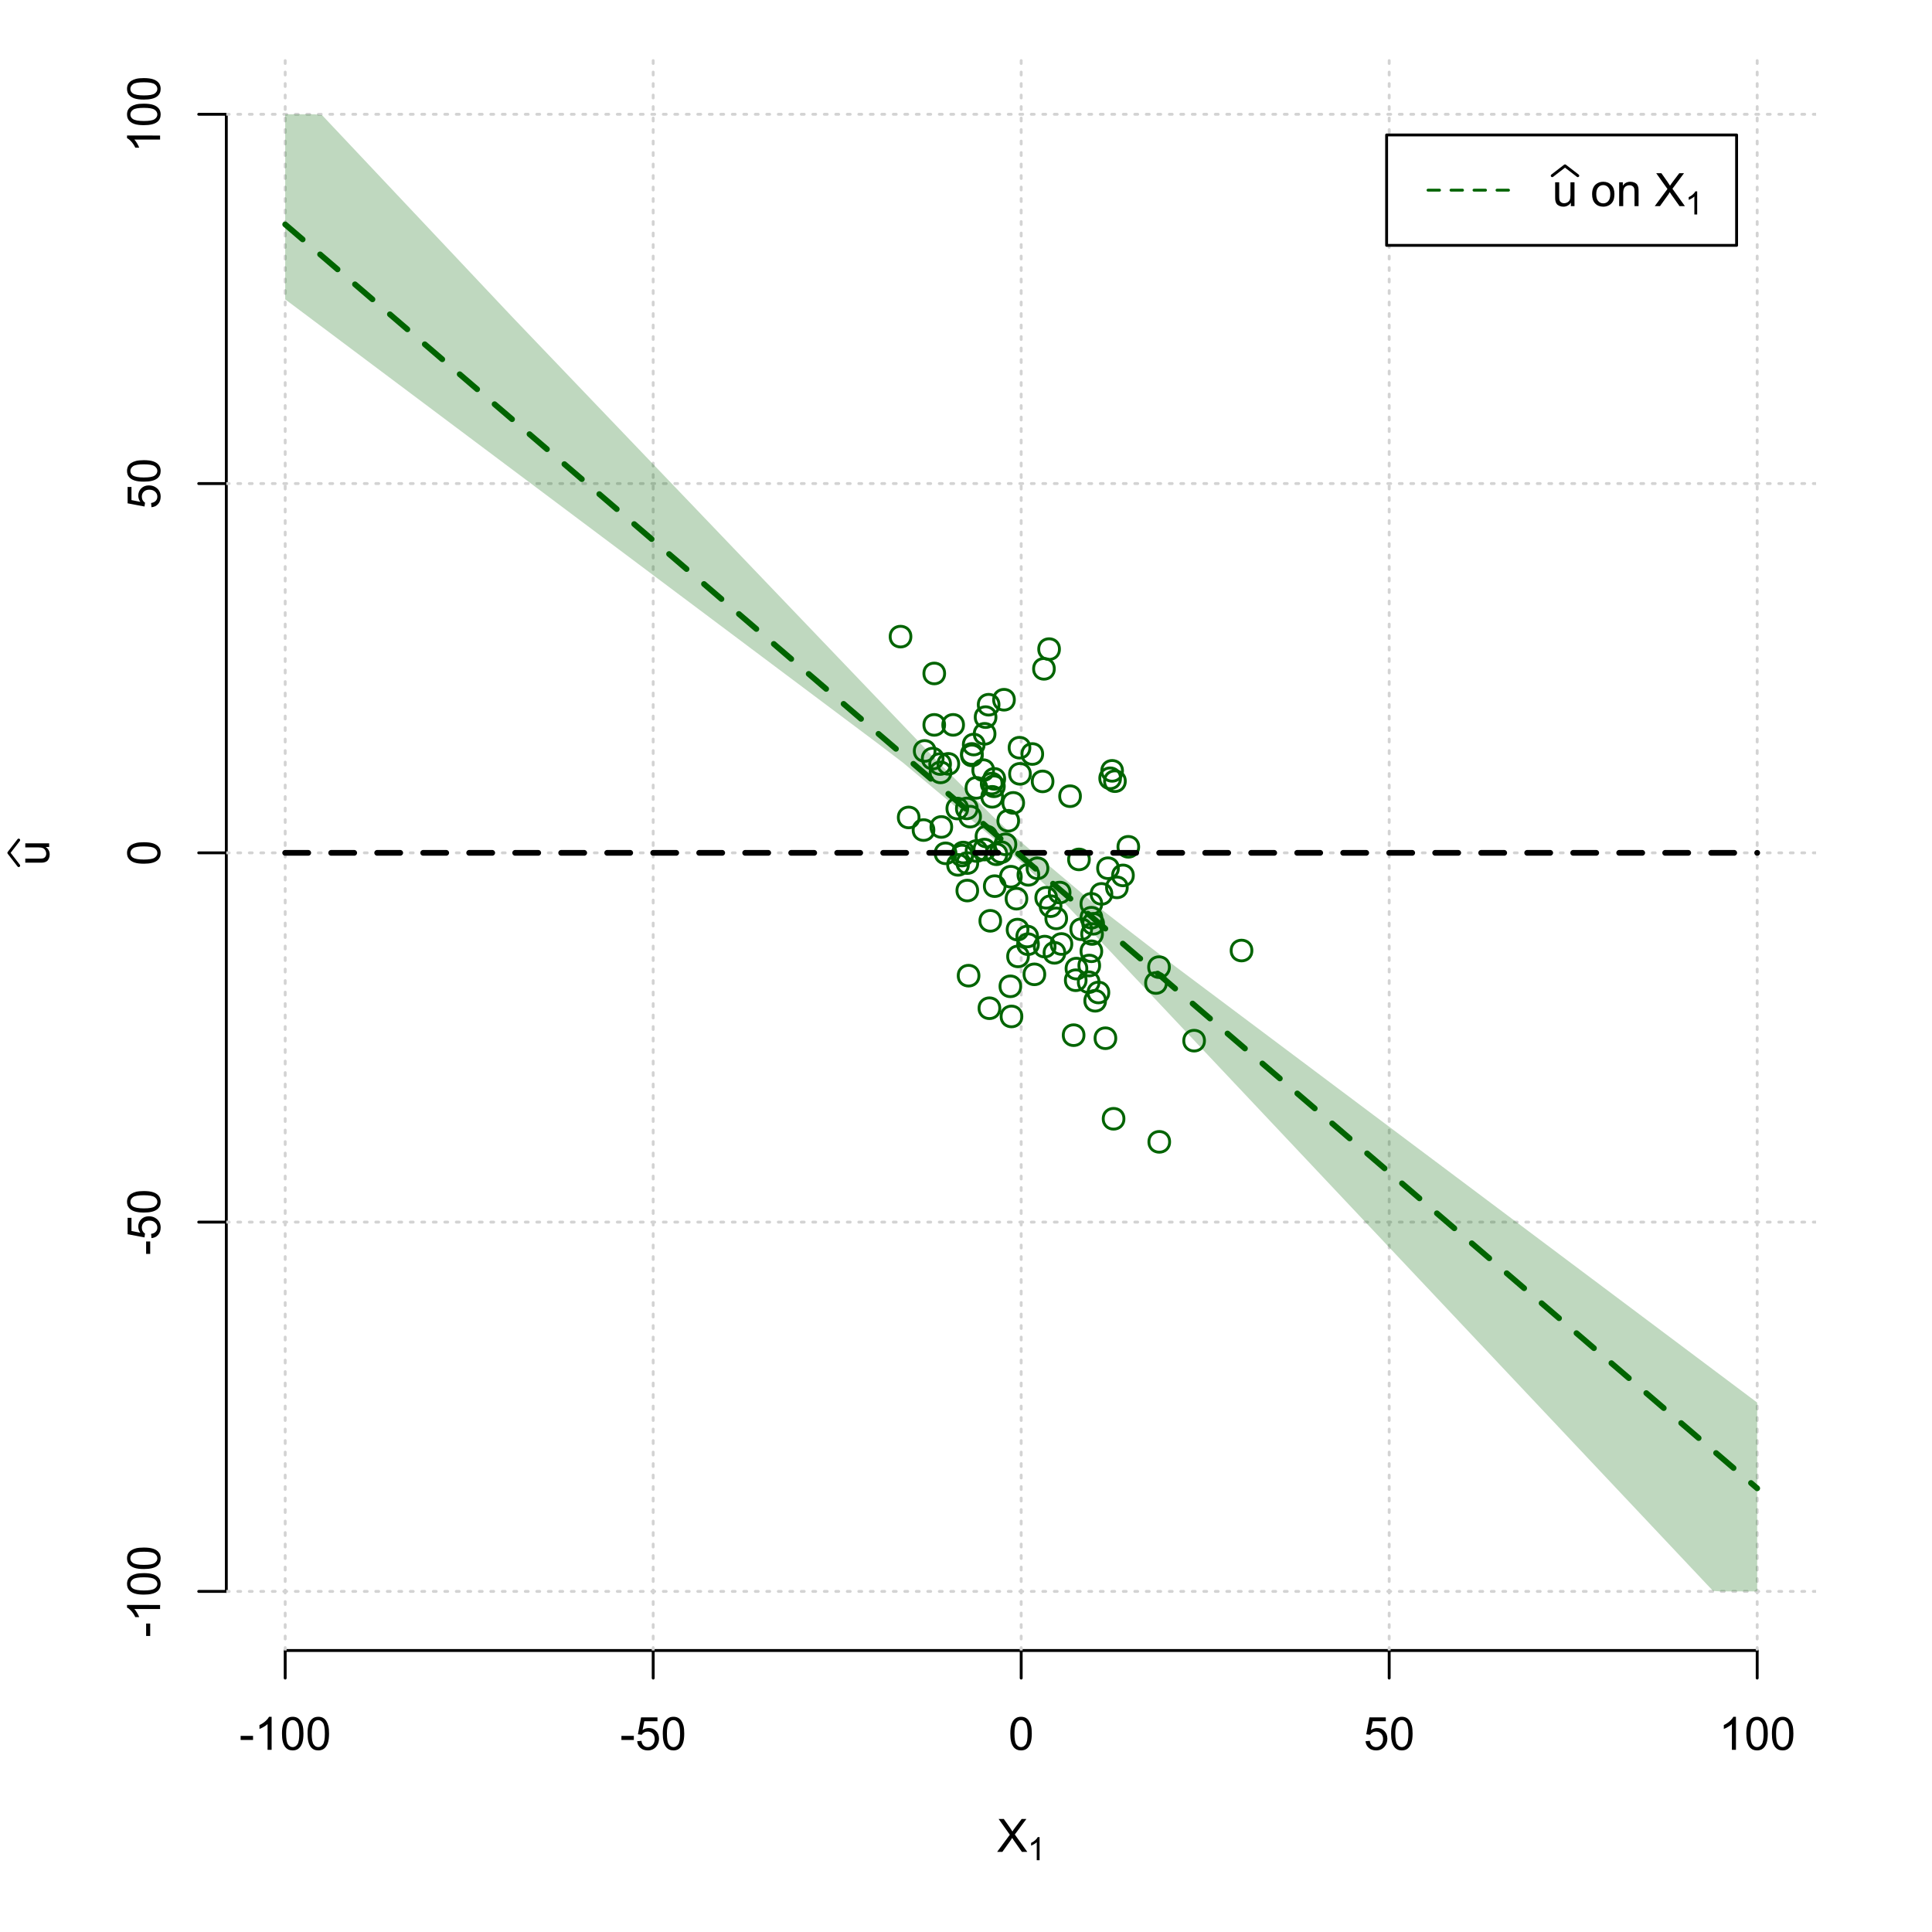 <?xml version="1.0" encoding="UTF-8"?>
<svg xmlns="http://www.w3.org/2000/svg" xmlns:xlink="http://www.w3.org/1999/xlink" width="504pt" height="504pt" viewBox="0 0 504 504" version="1.1">
<defs>
<g>
<symbol overflow="visible" id="glyph0-0">
<path style="stroke:none;" d="M 1.5 0 L 1.5 -7.5 L 7.5 -7.5 L 7.5 0 Z M 1.688 -0.188 L 7.312 -0.188 L 7.312 -7.312 L 1.688 -7.312 Z M 1.688 -0.188 "/>
</symbol>
<symbol overflow="visible" id="glyph0-1">
<path style="stroke:none;" d="M 0.055 0 L 3.375 -4.477 L 0.445 -8.59 L 1.797 -8.59 L 3.359 -6.387 C 3.68 -5.93 3.91 -5.578 4.047 -5.332 C 4.238 -5.645 4.465 -5.969 4.727 -6.312 L 6.457 -8.59 L 7.695 -8.59 L 4.676 -4.539 L 7.93 0 L 6.523 0 L 4.359 -3.062 C 4.238 -3.238 4.113 -3.43 3.984 -3.641 C 3.789 -3.324 3.652 -3.109 3.574 -2.992 L 1.418 0 Z M 0.055 0 "/>
</symbol>
<symbol overflow="visible" id="glyph0-2">
<path style="stroke:none;" d="M 0.383 -2.578 L 0.383 -3.641 L 3.621 -3.641 L 3.621 -2.578 Z M 0.383 -2.578 "/>
</symbol>
<symbol overflow="visible" id="glyph0-3">
<path style="stroke:none;" d="M 4.469 0 L 3.414 0 L 3.414 -6.719 C 3.16 -6.477 2.828 -6.234 2.414 -5.996 C 2 -5.75 1.629 -5.57 1.305 -5.449 L 1.305 -6.469 C 1.895 -6.742 2.41 -7.078 2.852 -7.477 C 3.293 -7.871 3.605 -8.254 3.789 -8.625 L 4.469 -8.625 Z M 4.469 0 "/>
</symbol>
<symbol overflow="visible" id="glyph0-4">
<path style="stroke:none;" d="M 0.5 -4.234 C 0.496 -5.246 0.602 -6.062 0.812 -6.688 C 1.02 -7.305 1.328 -7.785 1.742 -8.121 C 2.148 -8.457 2.668 -8.625 3.297 -8.625 C 3.758 -8.625 4.164 -8.531 4.512 -8.348 C 4.855 -8.16 5.141 -7.891 5.371 -7.543 C 5.594 -7.191 5.773 -6.766 5.906 -6.266 C 6.035 -5.762 6.098 -5.086 6.102 -4.234 C 6.098 -3.227 5.996 -2.414 5.789 -1.797 C 5.578 -1.176 5.266 -0.695 4.859 -0.359 C 4.445 -0.02 3.926 0.145 3.297 0.148 C 2.465 0.145 1.816 -0.148 1.348 -0.742 C 0.781 -1.457 0.496 -2.621 0.5 -4.234 Z M 1.582 -4.234 C 1.582 -2.824 1.746 -1.887 2.074 -1.418 C 2.402 -0.949 2.809 -0.715 3.297 -0.719 C 3.777 -0.715 4.184 -0.949 4.52 -1.422 C 4.848 -1.887 5.016 -2.824 5.016 -4.234 C 5.016 -5.648 4.848 -6.59 4.52 -7.055 C 4.184 -7.516 3.773 -7.746 3.289 -7.75 C 2.801 -7.746 2.414 -7.543 2.125 -7.137 C 1.762 -6.613 1.582 -5.645 1.582 -4.234 Z M 1.582 -4.234 "/>
</symbol>
<symbol overflow="visible" id="glyph0-5">
<path style="stroke:none;" d="M 0.5 -2.25 L 1.605 -2.344 C 1.684 -1.805 1.871 -1.398 2.176 -1.125 C 2.473 -0.852 2.836 -0.715 3.258 -0.719 C 3.766 -0.715 4.195 -0.906 4.547 -1.293 C 4.898 -1.672 5.074 -2.18 5.074 -2.82 C 5.074 -3.414 4.902 -3.891 4.566 -4.242 C 4.227 -4.59 3.785 -4.762 3.242 -4.766 C 2.898 -4.762 2.594 -4.684 2.32 -4.531 C 2.047 -4.375 1.832 -4.176 1.676 -3.93 L 0.688 -4.062 L 1.516 -8.473 L 5.789 -8.473 L 5.789 -7.465 L 2.359 -7.465 L 1.898 -5.156 C 2.414 -5.516 2.953 -5.695 3.523 -5.695 C 4.27 -5.695 4.902 -5.434 5.422 -4.914 C 5.934 -4.395 6.191 -3.727 6.195 -2.914 C 6.191 -2.133 5.965 -1.461 5.516 -0.898 C 4.961 -0.199 4.211 0.145 3.258 0.148 C 2.477 0.145 1.836 -0.07 1.344 -0.508 C 0.844 -0.941 0.562 -1.523 0.5 -2.25 Z M 0.5 -2.25 "/>
</symbol>
<symbol overflow="visible" id="glyph0-6">
<path style="stroke:none;" d="M 4.867 0 L 4.867 -0.914 C 4.379 -0.211 3.723 0.141 2.895 0.141 C 2.527 0.141 2.184 0.07 1.867 -0.07 C 1.547 -0.211 1.309 -0.387 1.156 -0.602 C 1 -0.812 0.895 -1.074 0.832 -1.383 C 0.785 -1.59 0.762 -1.918 0.766 -2.367 L 0.766 -6.223 L 1.82 -6.223 L 1.82 -2.773 C 1.816 -2.219 1.84 -1.848 1.887 -1.656 C 1.949 -1.379 2.09 -1.16 2.309 -1.004 C 2.523 -0.84 2.789 -0.762 3.105 -0.766 C 3.418 -0.762 3.715 -0.844 3.996 -1.008 C 4.273 -1.172 4.469 -1.391 4.586 -1.672 C 4.699 -1.949 4.758 -2.355 4.758 -2.891 L 4.758 -6.223 L 5.812 -6.223 L 5.812 0 Z M 4.867 0 "/>
</symbol>
<symbol overflow="visible" id="glyph0-7">
<path style="stroke:none;" d=""/>
</symbol>
<symbol overflow="visible" id="glyph0-8">
<path style="stroke:none;" d="M 0.398 -3.109 C 0.398 -4.262 0.719 -5.117 1.359 -5.672 C 1.895 -6.133 2.547 -6.363 3.316 -6.363 C 4.172 -6.363 4.871 -6.082 5.414 -5.52 C 5.953 -4.957 6.223 -4.184 6.227 -3.199 C 6.223 -2.398 6.102 -1.766 5.867 -1.309 C 5.625 -0.848 5.277 -0.492 4.82 -0.238 C 4.359 0.016 3.859 0.141 3.316 0.141 C 2.441 0.141 1.734 -0.137 1.203 -0.695 C 0.664 -1.254 0.398 -2.059 0.398 -3.109 Z M 1.484 -3.109 C 1.48 -2.309 1.656 -1.711 2.004 -1.32 C 2.348 -0.922 2.785 -0.727 3.316 -0.727 C 3.84 -0.727 4.273 -0.926 4.621 -1.324 C 4.969 -1.723 5.145 -2.328 5.145 -3.148 C 5.145 -3.914 4.969 -4.496 4.617 -4.895 C 4.266 -5.289 3.832 -5.488 3.316 -5.492 C 2.785 -5.488 2.348 -5.293 2.004 -4.898 C 1.656 -4.5 1.48 -3.902 1.484 -3.109 Z M 1.484 -3.109 "/>
</symbol>
<symbol overflow="visible" id="glyph0-9">
<path style="stroke:none;" d="M 0.789 0 L 0.789 -6.223 L 1.742 -6.223 L 1.742 -5.336 C 2.195 -6.02 2.855 -6.363 3.719 -6.363 C 4.09 -6.363 4.434 -6.293 4.754 -6.16 C 5.066 -6.023 5.305 -5.848 5.461 -5.633 C 5.617 -5.41 5.727 -5.152 5.789 -4.852 C 5.828 -4.656 5.848 -4.312 5.848 -3.828 L 5.848 0 L 4.793 0 L 4.793 -3.785 C 4.793 -4.215 4.75 -4.535 4.668 -4.75 C 4.586 -4.961 4.441 -5.129 4.234 -5.258 C 4.023 -5.383 3.777 -5.449 3.5 -5.449 C 3.047 -5.449 2.66 -5.305 2.332 -5.02 C 2.004 -4.734 1.84 -4.195 1.844 -3.398 L 1.844 0 Z M 0.789 0 "/>
</symbol>
<symbol overflow="visible" id="glyph1-0">
<path style="stroke:none;" d="M 1.051 0 L 1.051 -5.25 L 5.25 -5.25 L 5.25 0 Z M 1.18 -0.133 L 5.117 -0.133 L 5.117 -5.117 L 1.18 -5.117 Z M 1.18 -0.133 "/>
</symbol>
<symbol overflow="visible" id="glyph1-1">
<path style="stroke:none;" d="M 3.129 0 L 2.391 0 L 2.391 -4.703 C 2.211 -4.531 1.977 -4.363 1.691 -4.195 C 1.398 -4.023 1.141 -3.895 0.914 -3.812 L 0.914 -4.527 C 1.328 -4.719 1.688 -4.953 1.996 -5.234 C 2.305 -5.508 2.523 -5.777 2.652 -6.039 L 3.129 -6.039 Z M 3.129 0 "/>
</symbol>
<symbol overflow="visible" id="glyph2-0">
<path style="stroke:none;" d="M 0 -1.5 L -7.5 -1.5 L -7.5 -7.5 L 0 -7.5 Z M -0.188 -1.688 L -0.188 -7.312 L -7.312 -7.312 L -7.312 -1.688 Z M -0.188 -1.688 "/>
</symbol>
<symbol overflow="visible" id="glyph2-1">
<path style="stroke:none;" d="M 0 -4.867 L -0.914 -4.867 C -0.211 -4.379 0.141 -3.723 0.141 -2.895 C 0.141 -2.527 0.07 -2.184 -0.07 -1.867 C -0.211 -1.547 -0.387 -1.309 -0.598 -1.156 C -0.809 -1 -1.07 -0.895 -1.383 -0.832 C -1.59 -0.789 -1.918 -0.766 -2.367 -0.77 L -6.223 -0.77 L -6.223 -1.824 L -2.773 -1.824 C -2.219 -1.82 -1.848 -1.844 -1.656 -1.887 C -1.379 -1.949 -1.16 -2.09 -1.004 -2.309 C -0.84 -2.523 -0.762 -2.789 -0.766 -3.105 C -0.762 -3.418 -0.844 -3.715 -1.008 -3.996 C -1.172 -4.273 -1.391 -4.469 -1.672 -4.586 C -1.945 -4.699 -2.352 -4.758 -2.887 -4.758 L -6.223 -4.758 L -6.223 -5.812 L 0 -5.812 Z M 0 -4.867 "/>
</symbol>
<symbol overflow="visible" id="glyph2-2">
<path style="stroke:none;" d="M -2.578 -0.383 L -3.641 -0.383 L -3.641 -3.621 L -2.578 -3.621 Z M -2.578 -0.383 "/>
</symbol>
<symbol overflow="visible" id="glyph2-3">
<path style="stroke:none;" d="M 0 -4.469 L 0 -3.414 L -6.719 -3.418 C -6.477 -3.16 -6.234 -2.828 -5.996 -2.418 C -5.75 -2.004 -5.57 -1.633 -5.449 -1.309 L -6.469 -1.309 C -6.742 -1.895 -7.078 -2.41 -7.477 -2.852 C -7.871 -3.293 -8.254 -3.605 -8.625 -3.793 L -8.625 -4.473 Z M 0 -4.469 "/>
</symbol>
<symbol overflow="visible" id="glyph2-4">
<path style="stroke:none;" d="M -4.234 -0.5 C -5.246 -0.496 -6.062 -0.602 -6.688 -0.812 C -7.305 -1.02 -7.785 -1.328 -8.121 -1.742 C -8.457 -2.152 -8.625 -2.672 -8.625 -3.301 C -8.625 -3.758 -8.531 -4.164 -8.348 -4.512 C -8.16 -4.859 -7.891 -5.145 -7.543 -5.371 C -7.191 -5.594 -6.766 -5.773 -6.266 -5.906 C -5.762 -6.035 -5.086 -6.098 -4.234 -6.102 C -3.223 -6.098 -2.41 -5.996 -1.793 -5.789 C -1.176 -5.578 -0.695 -5.266 -0.359 -4.859 C -0.02 -4.445 0.145 -3.926 0.148 -3.297 C 0.145 -2.465 -0.148 -1.816 -0.742 -1.348 C -1.457 -0.781 -2.621 -0.496 -4.234 -0.5 Z M -4.234 -1.582 C -2.824 -1.582 -1.887 -1.746 -1.418 -2.074 C -0.949 -2.402 -0.715 -2.809 -0.719 -3.297 C -0.715 -3.777 -0.949 -4.184 -1.422 -4.52 C -1.887 -4.848 -2.824 -5.016 -4.234 -5.016 C -5.648 -5.016 -6.59 -4.848 -7.055 -4.52 C -7.516 -4.188 -7.746 -3.777 -7.75 -3.289 C -7.746 -2.801 -7.543 -2.414 -7.137 -2.129 C -6.613 -1.762 -5.645 -1.582 -4.234 -1.582 Z M -4.234 -1.582 "/>
</symbol>
<symbol overflow="visible" id="glyph2-5">
<path style="stroke:none;" d="M -2.25 -0.5 L -2.344 -1.605 C -1.805 -1.684 -1.398 -1.871 -1.125 -2.176 C -0.852 -2.473 -0.715 -2.836 -0.719 -3.258 C -0.715 -3.766 -0.906 -4.195 -1.293 -4.547 C -1.672 -4.898 -2.18 -5.074 -2.816 -5.074 C -3.414 -5.074 -3.891 -4.902 -4.242 -4.566 C -4.59 -4.227 -4.762 -3.785 -4.766 -3.242 C -4.762 -2.898 -4.684 -2.594 -4.531 -2.32 C -4.375 -2.047 -4.176 -1.832 -3.93 -1.676 L -4.062 -0.688 L -8.473 -1.52 L -8.473 -5.789 L -7.465 -5.789 L -7.465 -2.363 L -5.156 -1.898 C -5.516 -2.414 -5.695 -2.953 -5.695 -3.523 C -5.695 -4.27 -5.434 -4.902 -4.914 -5.422 C -4.395 -5.934 -3.727 -6.191 -2.91 -6.195 C -2.133 -6.191 -1.461 -5.965 -0.895 -5.516 C -0.199 -4.961 0.145 -4.211 0.148 -3.258 C 0.145 -2.477 -0.07 -1.836 -0.508 -1.344 C -0.941 -0.848 -1.523 -0.566 -2.25 -0.5 Z M -2.25 -0.5 "/>
</symbol>
</g>
<clipPath id="clip1">
  <path d="M 74 14.398 L 75 14.398 L 75 430.559 L 74 430.559 Z M 74 14.398 "/>
</clipPath>
<clipPath id="clip2">
  <path d="M 170 14.398 L 171 14.398 L 171 430.559 L 170 430.559 Z M 170 14.398 "/>
</clipPath>
<clipPath id="clip3">
  <path d="M 266 14.398 L 267 14.398 L 267 430.559 L 266 430.559 Z M 266 14.398 "/>
</clipPath>
<clipPath id="clip4">
  <path d="M 362 14.398 L 363 14.398 L 363 430.559 L 362 430.559 Z M 362 14.398 "/>
</clipPath>
<clipPath id="clip5">
  <path d="M 458 14.398 L 459 14.398 L 459 430.559 L 458 430.559 Z M 458 14.398 "/>
</clipPath>
<clipPath id="clip6">
  <path d="M 59.039 414 L 473.758 414 L 473.758 416 L 59.039 416 Z M 59.039 414 "/>
</clipPath>
<clipPath id="clip7">
  <path d="M 59.039 318 L 473.758 318 L 473.758 320 L 59.039 320 Z M 59.039 318 "/>
</clipPath>
<clipPath id="clip8">
  <path d="M 59.039 222 L 473.758 222 L 473.758 223 L 59.039 223 Z M 59.039 222 "/>
</clipPath>
<clipPath id="clip9">
  <path d="M 59.039 125 L 473.758 125 L 473.758 127 L 59.039 127 Z M 59.039 125 "/>
</clipPath>
<clipPath id="clip10">
  <path d="M 59.039 29 L 473.758 29 L 473.758 31 L 59.039 31 Z M 59.039 29 "/>
</clipPath>
</defs>
<g id="surface936">
<rect x="0" y="0" width="504" height="504" style="fill:rgb(100%,100%,100%);fill-opacity:1;stroke:none;"/>
<g style="fill:rgb(0%,0%,0%);fill-opacity:1;">
  <use xlink:href="#glyph0-1" x="260.062" y="483.102"/>
</g>
<g style="fill:rgb(0%,0%,0%);fill-opacity:1;">
  <use xlink:href="#glyph1-1" x="268.066" y="485.281"/>
</g>
<g style="fill:rgb(0%,0%,0%);fill-opacity:1;">
  <use xlink:href="#glyph2-1" x="12.82" y="225.816"/>
</g>
<path style="fill:none;stroke-width:0.75;stroke-linecap:round;stroke-linejoin:round;stroke:rgb(0%,0%,0%);stroke-opacity:1;stroke-miterlimit:10;" d="M 4.879 225.816 L 2.301 222.48 L 4.879 219.145 "/>
<path style="fill:none;stroke-width:0.75;stroke-linecap:round;stroke-linejoin:round;stroke:rgb(0%,0%,0%);stroke-opacity:1;stroke-miterlimit:10;" d="M 74.398 430.559 L 458.398 430.559 "/>
<path style="fill:none;stroke-width:0.75;stroke-linecap:round;stroke-linejoin:round;stroke:rgb(0%,0%,0%);stroke-opacity:1;stroke-miterlimit:10;" d="M 74.398 430.559 L 74.398 437.762 "/>
<path style="fill:none;stroke-width:0.75;stroke-linecap:round;stroke-linejoin:round;stroke:rgb(0%,0%,0%);stroke-opacity:1;stroke-miterlimit:10;" d="M 170.398 430.559 L 170.398 437.762 "/>
<path style="fill:none;stroke-width:0.75;stroke-linecap:round;stroke-linejoin:round;stroke:rgb(0%,0%,0%);stroke-opacity:1;stroke-miterlimit:10;" d="M 266.398 430.559 L 266.398 437.762 "/>
<path style="fill:none;stroke-width:0.75;stroke-linecap:round;stroke-linejoin:round;stroke:rgb(0%,0%,0%);stroke-opacity:1;stroke-miterlimit:10;" d="M 362.398 430.559 L 362.398 437.762 "/>
<path style="fill:none;stroke-width:0.75;stroke-linecap:round;stroke-linejoin:round;stroke:rgb(0%,0%,0%);stroke-opacity:1;stroke-miterlimit:10;" d="M 458.398 430.559 L 458.398 437.762 "/>
<g style="fill:rgb(0%,0%,0%);fill-opacity:1;">
  <use xlink:href="#glyph0-2" x="62.391" y="456.48"/>
  <use xlink:href="#glyph0-3" x="66.387" y="456.48"/>
  <use xlink:href="#glyph0-4" x="73.061" y="456.48"/>
  <use xlink:href="#glyph0-4" x="79.734" y="456.48"/>
</g>
<g style="fill:rgb(0%,0%,0%);fill-opacity:1;">
  <use xlink:href="#glyph0-2" x="161.727" y="456.48"/>
  <use xlink:href="#glyph0-5" x="165.723" y="456.48"/>
  <use xlink:href="#glyph0-4" x="172.396" y="456.48"/>
</g>
<g style="fill:rgb(0%,0%,0%);fill-opacity:1;">
  <use xlink:href="#glyph0-4" x="263.062" y="456.48"/>
</g>
<g style="fill:rgb(0%,0%,0%);fill-opacity:1;">
  <use xlink:href="#glyph0-5" x="355.727" y="456.48"/>
  <use xlink:href="#glyph0-4" x="362.4" y="456.48"/>
</g>
<g style="fill:rgb(0%,0%,0%);fill-opacity:1;">
  <use xlink:href="#glyph0-3" x="448.387" y="456.48"/>
  <use xlink:href="#glyph0-4" x="455.061" y="456.48"/>
  <use xlink:href="#glyph0-4" x="461.734" y="456.48"/>
</g>
<path style="fill:none;stroke-width:0.75;stroke-linecap:round;stroke-linejoin:round;stroke:rgb(0%,0%,0%);stroke-opacity:1;stroke-miterlimit:10;" d="M 59.039 415.148 L 59.039 29.812 "/>
<path style="fill:none;stroke-width:0.75;stroke-linecap:round;stroke-linejoin:round;stroke:rgb(0%,0%,0%);stroke-opacity:1;stroke-miterlimit:10;" d="M 59.039 415.148 L 51.84 415.148 "/>
<path style="fill:none;stroke-width:0.75;stroke-linecap:round;stroke-linejoin:round;stroke:rgb(0%,0%,0%);stroke-opacity:1;stroke-miterlimit:10;" d="M 59.039 318.812 L 51.84 318.812 "/>
<path style="fill:none;stroke-width:0.75;stroke-linecap:round;stroke-linejoin:round;stroke:rgb(0%,0%,0%);stroke-opacity:1;stroke-miterlimit:10;" d="M 59.039 222.48 L 51.84 222.48 "/>
<path style="fill:none;stroke-width:0.75;stroke-linecap:round;stroke-linejoin:round;stroke:rgb(0%,0%,0%);stroke-opacity:1;stroke-miterlimit:10;" d="M 59.039 126.148 L 51.84 126.148 "/>
<path style="fill:none;stroke-width:0.75;stroke-linecap:round;stroke-linejoin:round;stroke:rgb(0%,0%,0%);stroke-opacity:1;stroke-miterlimit:10;" d="M 59.039 29.812 L 51.84 29.812 "/>
<g style="fill:rgb(0%,0%,0%);fill-opacity:1;">
  <use xlink:href="#glyph2-2" x="41.762" y="427.156"/>
  <use xlink:href="#glyph2-3" x="41.762" y="423.16"/>
  <use xlink:href="#glyph2-4" x="41.762" y="416.486"/>
  <use xlink:href="#glyph2-4" x="41.762" y="409.812"/>
</g>
<g style="fill:rgb(0%,0%,0%);fill-opacity:1;">
  <use xlink:href="#glyph2-2" x="41.762" y="327.484"/>
  <use xlink:href="#glyph2-5" x="41.762" y="323.488"/>
  <use xlink:href="#glyph2-4" x="41.762" y="316.814"/>
</g>
<g style="fill:rgb(0%,0%,0%);fill-opacity:1;">
  <use xlink:href="#glyph2-4" x="41.762" y="225.816"/>
</g>
<g style="fill:rgb(0%,0%,0%);fill-opacity:1;">
  <use xlink:href="#glyph2-5" x="41.762" y="132.82"/>
  <use xlink:href="#glyph2-4" x="41.762" y="126.146"/>
</g>
<g style="fill:rgb(0%,0%,0%);fill-opacity:1;">
  <use xlink:href="#glyph2-3" x="41.762" y="39.824"/>
  <use xlink:href="#glyph2-4" x="41.762" y="33.15"/>
  <use xlink:href="#glyph2-4" x="41.762" y="26.477"/>
</g>
<g clip-path="url(#clip1)" clip-rule="nonzero">
<path style="fill:none;stroke-width:0.75;stroke-linecap:round;stroke-linejoin:round;stroke:rgb(82.745%,82.745%,82.745%);stroke-opacity:1;stroke-dasharray:0.75,2.25;stroke-miterlimit:10;" d="M 74.398 430.559 L 74.398 14.398 "/>
</g>
<g clip-path="url(#clip2)" clip-rule="nonzero">
<path style="fill:none;stroke-width:0.75;stroke-linecap:round;stroke-linejoin:round;stroke:rgb(82.745%,82.745%,82.745%);stroke-opacity:1;stroke-dasharray:0.75,2.25;stroke-miterlimit:10;" d="M 170.398 430.559 L 170.398 14.398 "/>
</g>
<g clip-path="url(#clip3)" clip-rule="nonzero">
<path style="fill:none;stroke-width:0.75;stroke-linecap:round;stroke-linejoin:round;stroke:rgb(82.745%,82.745%,82.745%);stroke-opacity:1;stroke-dasharray:0.75,2.25;stroke-miterlimit:10;" d="M 266.398 430.559 L 266.398 14.398 "/>
</g>
<g clip-path="url(#clip4)" clip-rule="nonzero">
<path style="fill:none;stroke-width:0.75;stroke-linecap:round;stroke-linejoin:round;stroke:rgb(82.745%,82.745%,82.745%);stroke-opacity:1;stroke-dasharray:0.75,2.25;stroke-miterlimit:10;" d="M 362.398 430.559 L 362.398 14.398 "/>
</g>
<g clip-path="url(#clip5)" clip-rule="nonzero">
<path style="fill:none;stroke-width:0.75;stroke-linecap:round;stroke-linejoin:round;stroke:rgb(82.745%,82.745%,82.745%);stroke-opacity:1;stroke-dasharray:0.75,2.25;stroke-miterlimit:10;" d="M 458.398 430.559 L 458.398 14.398 "/>
</g>
<g clip-path="url(#clip6)" clip-rule="nonzero">
<path style="fill:none;stroke-width:0.75;stroke-linecap:round;stroke-linejoin:round;stroke:rgb(82.745%,82.745%,82.745%);stroke-opacity:1;stroke-dasharray:0.75,2.25;stroke-miterlimit:10;" d="M 59.039 415.148 L 473.762 415.148 "/>
</g>
<g clip-path="url(#clip7)" clip-rule="nonzero">
<path style="fill:none;stroke-width:0.75;stroke-linecap:round;stroke-linejoin:round;stroke:rgb(82.745%,82.745%,82.745%);stroke-opacity:1;stroke-dasharray:0.75,2.25;stroke-miterlimit:10;" d="M 59.039 318.812 L 473.762 318.812 "/>
</g>
<g clip-path="url(#clip8)" clip-rule="nonzero">
<path style="fill:none;stroke-width:0.75;stroke-linecap:round;stroke-linejoin:round;stroke:rgb(82.745%,82.745%,82.745%);stroke-opacity:1;stroke-dasharray:0.75,2.25;stroke-miterlimit:10;" d="M 59.039 222.48 L 473.762 222.48 "/>
</g>
<g clip-path="url(#clip9)" clip-rule="nonzero">
<path style="fill:none;stroke-width:0.75;stroke-linecap:round;stroke-linejoin:round;stroke:rgb(82.745%,82.745%,82.745%);stroke-opacity:1;stroke-dasharray:0.75,2.25;stroke-miterlimit:10;" d="M 59.039 126.148 L 473.762 126.148 "/>
</g>
<g clip-path="url(#clip10)" clip-rule="nonzero">
<path style="fill:none;stroke-width:0.75;stroke-linecap:round;stroke-linejoin:round;stroke:rgb(82.745%,82.745%,82.745%);stroke-opacity:1;stroke-dasharray:0.75,2.25;stroke-miterlimit:10;" d="M 59.039 29.812 L 473.762 29.812 "/>
</g>
<path style=" stroke:none;fill-rule:nonzero;fill:rgb(0%,39.216%,0%);fill-opacity:0.251;" d="M 74.398 29.812 L 82.078 29.812 L 84 30.023 L 85.922 32.062 L 87.84 34.098 L 89.762 36.137 L 91.68 38.172 L 93.602 40.211 L 95.52 42.246 L 97.441 44.285 L 99.359 46.32 L 101.281 48.359 L 103.199 50.395 L 105.121 52.434 L 107.039 54.469 L 108.961 56.508 L 110.879 58.543 L 112.801 60.582 L 114.719 62.617 L 116.641 64.656 L 118.559 66.691 L 120.48 68.73 L 122.398 70.766 L 124.32 72.805 L 126.238 74.84 L 128.16 76.879 L 130.078 78.914 L 132 80.953 L 133.922 82.988 L 135.84 84.992 L 137.762 87 L 139.68 89.008 L 141.602 91.012 L 143.52 93.02 L 145.441 95.023 L 147.359 97.031 L 149.281 99.039 L 151.199 101.043 L 153.121 103.051 L 155.039 105.059 L 156.961 107.062 L 158.879 109.07 L 160.801 111.074 L 162.719 113.082 L 164.641 115.09 L 166.559 117.094 L 168.48 119.102 L 170.398 121.105 L 172.32 123.113 L 174.238 125.121 L 176.16 127.125 L 178.078 129.133 L 180 131.137 L 181.922 133.145 L 183.84 135.152 L 185.762 137.156 L 187.68 139.164 L 189.602 141.172 L 191.52 143.176 L 193.441 145.184 L 195.359 147.188 L 197.281 149.195 L 199.199 151.203 L 201.121 153.207 L 203.039 155.215 L 204.961 157.219 L 206.879 159.227 L 208.801 161.234 L 210.719 163.238 L 212.641 165.246 L 214.559 167.25 L 216.48 169.258 L 218.398 171.266 L 220.32 173.27 L 222.238 175.277 L 224.16 177.285 L 226.078 179.289 L 228 181.297 L 229.922 183.301 L 231.84 185.309 L 233.762 187.316 L 235.68 189.32 L 237.602 191.328 L 239.52 193.332 L 241.441 195.34 L 243.359 197.348 L 245.281 199.34 L 247.199 201.246 L 249.121 203.152 L 251.039 205.062 L 252.961 206.969 L 254.879 208.875 L 256.801 210.785 L 258.719 212.691 L 260.641 214.504 L 262.559 216.277 L 264.48 218.039 L 266.398 219.68 L 268.32 221.316 L 270.238 222.938 L 272.16 224.555 L 274.078 226.172 L 276 227.789 L 277.922 229.41 L 279.84 231.027 L 281.762 232.645 L 283.68 234.266 L 285.602 235.883 L 287.52 237.387 L 289.441 238.867 L 291.359 240.352 L 293.281 241.832 L 295.199 243.316 L 297.121 244.797 L 299.039 246.281 L 300.961 247.762 L 302.879 249.242 L 304.801 250.727 L 306.719 252.207 L 308.641 253.648 L 310.559 255.086 L 312.48 256.523 L 314.398 257.965 L 316.32 259.402 L 318.238 260.84 L 320.16 262.281 L 322.078 263.719 L 324 265.16 L 325.922 266.598 L 327.84 268.035 L 329.762 269.477 L 331.68 270.914 L 333.602 272.355 L 335.52 273.793 L 337.441 275.23 L 339.359 276.672 L 341.281 278.109 L 343.199 279.551 L 345.121 280.988 L 347.039 282.426 L 348.961 283.867 L 350.879 285.305 L 352.801 286.742 L 354.719 288.184 L 356.641 289.621 L 358.559 291.062 L 360.48 292.5 L 362.398 293.938 L 364.32 295.379 L 366.238 296.816 L 368.16 298.258 L 370.078 299.695 L 372 301.133 L 373.922 302.574 L 375.84 304.012 L 377.762 305.453 L 379.68 306.891 L 381.602 308.328 L 383.52 309.77 L 385.441 311.207 L 387.359 312.645 L 389.281 314.086 L 391.199 315.523 L 393.121 316.965 L 395.039 318.402 L 396.961 319.84 L 398.879 321.281 L 400.801 322.719 L 402.719 324.16 L 404.641 325.598 L 406.559 327.035 L 408.48 328.477 L 410.398 329.914 L 412.32 331.355 L 414.238 332.793 L 416.16 334.23 L 418.078 335.672 L 420 337.109 L 421.922 338.551 L 423.84 339.988 L 425.762 341.426 L 427.68 342.867 L 429.602 344.305 L 431.52 345.742 L 433.441 347.184 L 435.359 348.621 L 437.281 350.062 L 439.199 351.5 L 441.121 352.938 L 443.039 354.379 L 444.961 355.816 L 446.879 357.258 L 448.801 358.695 L 450.719 360.133 L 452.641 361.574 L 454.559 363.012 L 456.48 364.453 L 458.398 365.891 L 458.398 415.148 L 448.801 415.148 L 446.879 415.027 L 444.961 412.992 L 443.039 410.953 L 441.121 408.918 L 439.199 406.879 L 437.281 404.844 L 435.359 402.805 L 433.441 400.77 L 431.52 398.73 L 429.602 396.695 L 427.68 394.656 L 425.762 392.621 L 423.84 390.582 L 421.922 388.547 L 420 386.508 L 418.078 384.473 L 416.16 382.434 L 414.238 380.398 L 412.32 378.359 L 410.398 376.324 L 408.48 374.285 L 406.559 372.25 L 404.641 370.211 L 402.719 368.176 L 400.801 366.137 L 398.879 364.102 L 396.961 362.066 L 395.039 360.027 L 393.121 357.992 L 391.199 355.953 L 389.281 353.918 L 387.359 351.879 L 385.441 349.844 L 383.52 347.805 L 381.602 345.77 L 379.68 343.73 L 377.762 341.695 L 375.84 339.656 L 373.922 337.621 L 372 335.582 L 370.078 333.547 L 368.16 331.508 L 366.238 329.473 L 364.32 327.434 L 362.398 325.398 L 360.48 323.359 L 358.559 321.324 L 356.641 319.285 L 354.719 317.25 L 352.801 315.211 L 350.879 313.176 L 348.961 311.137 L 347.039 309.102 L 345.121 307.062 L 343.199 305.027 L 341.281 302.988 L 339.359 300.953 L 337.441 298.914 L 335.52 296.879 L 333.602 294.844 L 331.68 292.805 L 329.762 290.77 L 327.84 288.73 L 325.922 286.695 L 324 284.656 L 322.078 282.621 L 320.16 280.582 L 318.238 278.547 L 316.32 276.508 L 314.398 274.473 L 312.48 272.434 L 310.559 270.398 L 308.641 268.359 L 306.719 266.324 L 304.801 264.285 L 302.879 262.25 L 300.961 260.211 L 299.039 258.176 L 297.121 256.137 L 295.199 254.102 L 293.281 252.062 L 291.359 250.027 L 289.441 247.988 L 287.52 245.953 L 285.602 243.914 L 283.68 241.879 L 281.762 239.84 L 279.84 237.805 L 277.922 235.793 L 276 233.984 L 274.078 232.18 L 272.16 230.371 L 270.238 228.566 L 268.32 226.758 L 266.398 224.953 L 264.48 223.184 L 262.559 221.574 L 260.641 219.969 L 258.719 218.359 L 256.801 216.75 L 254.879 215.141 L 252.961 213.535 L 251.039 211.926 L 249.121 210.316 L 247.199 208.711 L 245.281 207.102 L 243.359 205.492 L 241.441 203.883 L 239.52 202.277 L 237.602 200.668 L 235.68 199.059 L 233.762 197.586 L 231.84 196.125 L 229.922 194.664 L 228 193.207 L 226.078 191.77 L 224.16 190.328 L 222.238 188.891 L 220.32 187.453 L 218.398 186.012 L 216.48 184.574 L 214.559 183.133 L 212.641 181.695 L 210.719 180.258 L 208.801 178.816 L 206.879 177.379 L 204.961 175.941 L 203.039 174.5 L 201.121 173.062 L 199.199 171.621 L 197.281 170.184 L 195.359 168.746 L 193.441 167.305 L 191.52 165.867 L 189.602 164.426 L 187.68 162.988 L 185.762 161.551 L 183.84 160.109 L 181.922 158.672 L 180 157.23 L 178.078 155.793 L 176.16 154.355 L 174.238 152.914 L 172.32 151.477 L 170.398 150.039 L 168.48 148.598 L 166.559 147.16 L 164.641 145.719 L 162.719 144.281 L 160.801 142.844 L 158.879 141.402 L 156.961 139.965 L 155.039 138.523 L 153.121 137.086 L 151.199 135.648 L 149.281 134.207 L 147.359 132.77 L 145.441 131.328 L 143.52 129.891 L 141.602 128.453 L 139.68 127.012 L 137.762 125.574 L 135.84 124.137 L 133.922 122.695 L 132 121.258 L 130.078 119.816 L 128.16 118.379 L 126.238 116.941 L 124.32 115.5 L 122.398 114.062 L 120.48 112.621 L 118.559 111.184 L 116.641 109.746 L 114.719 108.305 L 112.801 106.867 L 110.879 105.426 L 108.961 103.988 L 107.039 102.551 L 105.121 101.109 L 103.199 99.672 L 101.281 98.234 L 99.359 96.793 L 97.441 95.355 L 95.52 93.914 L 93.602 92.477 L 91.68 91.039 L 89.762 89.598 L 87.84 88.16 L 85.922 86.719 L 82.078 83.844 L 80.16 82.402 L 78.238 80.965 L 76.32 79.523 L 74.398 78.086 Z M 74.398 29.812 "/>
<path style="fill:none;stroke-width:0.75;stroke-linecap:round;stroke-linejoin:round;stroke:rgb(0%,39.216%,0%);stroke-opacity:1;stroke-miterlimit:10;" d="M 273.348 226.508 C 273.348 230.109 267.949 230.109 267.949 226.508 C 267.949 222.906 273.348 222.906 273.348 226.508 "/>
<path style="fill:none;stroke-width:0.75;stroke-linecap:round;stroke-linejoin:round;stroke:rgb(0%,39.216%,0%);stroke-opacity:1;stroke-miterlimit:10;" d="M 256.227 196.684 C 256.227 200.285 250.824 200.285 250.824 196.684 C 250.824 193.082 256.227 193.082 256.227 196.684 "/>
<path style="fill:none;stroke-width:0.75;stroke-linecap:round;stroke-linejoin:round;stroke:rgb(0%,39.216%,0%);stroke-opacity:1;stroke-miterlimit:10;" d="M 272.543 254.172 C 272.543 257.773 267.141 257.773 267.141 254.172 C 267.141 250.574 272.543 250.574 272.543 254.172 "/>
<path style="fill:none;stroke-width:0.75;stroke-linecap:round;stroke-linejoin:round;stroke:rgb(0%,39.216%,0%);stroke-opacity:1;stroke-miterlimit:10;" d="M 266.273 257.301 C 266.273 260.898 260.875 260.898 260.875 257.301 C 260.875 253.699 266.273 253.699 266.273 257.301 "/>
<path style="fill:none;stroke-width:0.75;stroke-linecap:round;stroke-linejoin:round;stroke:rgb(0%,39.216%,0%);stroke-opacity:1;stroke-miterlimit:10;" d="M 293.555 203.785 C 293.555 207.387 288.152 207.387 288.152 203.785 C 288.152 200.188 293.555 200.188 293.555 203.785 "/>
<path style="fill:none;stroke-width:0.75;stroke-linecap:round;stroke-linejoin:round;stroke:rgb(0%,39.216%,0%);stroke-opacity:1;stroke-miterlimit:10;" d="M 255.375 254.527 C 255.375 258.125 249.977 258.125 249.977 254.527 C 249.977 250.926 255.375 250.926 255.375 254.527 "/>
<path style="fill:none;stroke-width:0.75;stroke-linecap:round;stroke-linejoin:round;stroke:rgb(0%,39.216%,0%);stroke-opacity:1;stroke-miterlimit:10;" d="M 246.422 175.688 C 246.422 179.285 241.02 179.285 241.02 175.688 C 241.02 172.086 246.422 172.086 246.422 175.688 "/>
<path style="fill:none;stroke-width:0.75;stroke-linecap:round;stroke-linejoin:round;stroke:rgb(0%,39.216%,0%);stroke-opacity:1;stroke-miterlimit:10;" d="M 239.746 213.246 C 239.746 216.848 234.348 216.848 234.348 213.246 C 234.348 209.645 239.746 209.645 239.746 213.246 "/>
<path style="fill:none;stroke-width:0.75;stroke-linecap:round;stroke-linejoin:round;stroke:rgb(0%,39.216%,0%);stroke-opacity:1;stroke-miterlimit:10;" d="M 279.602 246.262 C 279.602 249.859 274.203 249.859 274.203 246.262 C 274.203 242.66 279.602 242.66 279.602 246.262 "/>
<path style="fill:none;stroke-width:0.75;stroke-linecap:round;stroke-linejoin:round;stroke:rgb(0%,39.216%,0%);stroke-opacity:1;stroke-miterlimit:10;" d="M 264.613 182.539 C 264.613 186.141 259.215 186.141 259.215 182.539 C 259.215 178.941 264.613 178.941 264.613 182.539 "/>
<path style="fill:none;stroke-width:0.75;stroke-linecap:round;stroke-linejoin:round;stroke:rgb(0%,39.216%,0%);stroke-opacity:1;stroke-miterlimit:10;" d="M 289.25 258.91 C 289.25 262.508 283.852 262.508 283.852 258.91 C 283.852 255.309 289.25 255.309 289.25 258.91 "/>
<path style="fill:none;stroke-width:0.75;stroke-linecap:round;stroke-linejoin:round;stroke:rgb(0%,39.216%,0%);stroke-opacity:1;stroke-miterlimit:10;" d="M 292.305 203.027 C 292.305 206.629 286.906 206.629 286.906 203.027 C 286.906 199.43 292.305 199.43 292.305 203.027 "/>
<path style="fill:none;stroke-width:0.75;stroke-linecap:round;stroke-linejoin:round;stroke:rgb(0%,39.216%,0%);stroke-opacity:1;stroke-miterlimit:10;" d="M 259.188 200.906 C 259.188 204.508 253.785 204.508 253.785 200.906 C 253.785 197.305 259.188 197.305 259.188 200.906 "/>
<path style="fill:none;stroke-width:0.75;stroke-linecap:round;stroke-linejoin:round;stroke:rgb(0%,39.216%,0%);stroke-opacity:1;stroke-miterlimit:10;" d="M 270.883 246.309 C 270.883 249.91 265.48 249.91 265.48 246.309 C 265.48 242.707 270.883 242.707 270.883 246.309 "/>
<path style="fill:none;stroke-width:0.75;stroke-linecap:round;stroke-linejoin:round;stroke:rgb(0%,39.216%,0%);stroke-opacity:1;stroke-miterlimit:10;" d="M 243.617 216.539 C 243.617 220.137 238.219 220.137 238.219 216.539 C 238.219 212.938 243.617 212.938 243.617 216.539 "/>
<path style="fill:none;stroke-width:0.75;stroke-linecap:round;stroke-linejoin:round;stroke:rgb(0%,39.216%,0%);stroke-opacity:1;stroke-miterlimit:10;" d="M 292.82 201.09 C 292.82 204.691 287.422 204.691 287.422 201.09 C 287.422 197.492 292.82 197.492 292.82 201.09 "/>
<path style="fill:none;stroke-width:0.75;stroke-linecap:round;stroke-linejoin:round;stroke:rgb(0%,39.216%,0%);stroke-opacity:1;stroke-miterlimit:10;" d="M 251.348 189.098 C 251.348 192.695 245.949 192.695 245.949 189.098 C 245.949 185.496 251.348 185.496 251.348 189.098 "/>
<path style="fill:none;stroke-width:0.75;stroke-linecap:round;stroke-linejoin:round;stroke:rgb(0%,39.216%,0%);stroke-opacity:1;stroke-miterlimit:10;" d="M 291.742 226.492 C 291.742 230.09 286.344 230.09 286.344 226.492 C 286.344 222.891 291.742 222.891 291.742 226.492 "/>
<path style="fill:none;stroke-width:0.75;stroke-linecap:round;stroke-linejoin:round;stroke:rgb(0%,39.216%,0%);stroke-opacity:1;stroke-miterlimit:10;" d="M 270.672 244.305 C 270.672 247.906 265.273 247.906 265.273 244.305 C 265.273 240.707 270.672 240.707 270.672 244.305 "/>
<path style="fill:none;stroke-width:0.75;stroke-linecap:round;stroke-linejoin:round;stroke:rgb(0%,39.216%,0%);stroke-opacity:1;stroke-miterlimit:10;" d="M 260.605 183.844 C 260.605 187.441 255.207 187.441 255.207 183.844 C 255.207 180.242 260.605 180.242 260.605 183.844 "/>
<path style="fill:none;stroke-width:0.75;stroke-linecap:round;stroke-linejoin:round;stroke:rgb(0%,39.216%,0%);stroke-opacity:1;stroke-miterlimit:10;" d="M 263.852 222.301 C 263.852 225.898 258.453 225.898 258.453 222.301 C 258.453 218.699 263.852 218.699 263.852 222.301 "/>
<path style="fill:none;stroke-width:0.75;stroke-linecap:round;stroke-linejoin:round;stroke:rgb(0%,39.216%,0%);stroke-opacity:1;stroke-miterlimit:10;" d="M 305.117 297.875 C 305.117 301.477 299.719 301.477 299.719 297.875 C 299.719 294.273 305.117 294.273 305.117 297.875 "/>
<path style="fill:none;stroke-width:0.75;stroke-linecap:round;stroke-linejoin:round;stroke:rgb(0%,39.216%,0%);stroke-opacity:1;stroke-miterlimit:10;" d="M 256.715 194.234 C 256.715 197.832 251.312 197.832 251.312 194.234 C 251.312 190.633 256.715 190.633 256.715 194.234 "/>
<path style="fill:none;stroke-width:0.75;stroke-linecap:round;stroke-linejoin:round;stroke:rgb(0%,39.216%,0%);stroke-opacity:1;stroke-miterlimit:10;" d="M 295.648 228.367 C 295.648 231.965 290.246 231.965 290.246 228.367 C 290.246 224.766 295.648 224.766 295.648 228.367 "/>
<path style="fill:none;stroke-width:0.75;stroke-linecap:round;stroke-linejoin:round;stroke:rgb(0%,39.216%,0%);stroke-opacity:1;stroke-miterlimit:10;" d="M 266.566 265.16 C 266.566 268.762 261.164 268.762 261.164 265.16 C 261.164 261.559 266.566 261.559 266.566 265.16 "/>
<path style="fill:none;stroke-width:0.75;stroke-linecap:round;stroke-linejoin:round;stroke:rgb(0%,39.216%,0%);stroke-opacity:1;stroke-miterlimit:10;" d="M 268.152 242.504 C 268.152 246.102 262.75 246.102 262.75 242.504 C 262.75 238.902 268.152 238.902 268.152 242.504 "/>
<path style="fill:none;stroke-width:0.75;stroke-linecap:round;stroke-linejoin:round;stroke:rgb(0%,39.216%,0%);stroke-opacity:1;stroke-miterlimit:10;" d="M 264.996 220.262 C 264.996 223.859 259.598 223.859 259.598 220.262 C 259.598 216.66 264.996 216.66 264.996 220.262 "/>
<path style="fill:none;stroke-width:0.75;stroke-linecap:round;stroke-linejoin:round;stroke:rgb(0%,39.216%,0%);stroke-opacity:1;stroke-miterlimit:10;" d="M 257.414 205.531 C 257.414 209.129 252.016 209.129 252.016 205.531 C 252.016 201.93 257.414 201.93 257.414 205.531 "/>
<path style="fill:none;stroke-width:0.75;stroke-linecap:round;stroke-linejoin:round;stroke:rgb(0%,39.216%,0%);stroke-opacity:1;stroke-miterlimit:10;" d="M 267.867 234.441 C 267.867 238.039 262.469 238.039 262.469 234.441 C 262.469 230.84 267.867 230.84 267.867 234.441 "/>
<path style="fill:none;stroke-width:0.75;stroke-linecap:round;stroke-linejoin:round;stroke:rgb(0%,39.216%,0%);stroke-opacity:1;stroke-miterlimit:10;" d="M 294.066 231.488 C 294.066 235.09 288.668 235.09 288.668 231.488 C 288.668 227.891 294.066 227.891 294.066 231.488 "/>
<path style="fill:none;stroke-width:0.75;stroke-linecap:round;stroke-linejoin:round;stroke:rgb(0%,39.216%,0%);stroke-opacity:1;stroke-miterlimit:10;" d="M 276.762 236.391 C 276.762 239.988 271.359 239.988 271.359 236.391 C 271.359 232.789 276.762 232.789 276.762 236.391 "/>
<path style="fill:none;stroke-width:0.75;stroke-linecap:round;stroke-linejoin:round;stroke:rgb(0%,39.216%,0%);stroke-opacity:1;stroke-miterlimit:10;" d="M 284.754 242.41 C 284.754 246.008 279.355 246.008 279.355 242.41 C 279.355 238.809 284.754 238.809 284.754 242.41 "/>
<path style="fill:none;stroke-width:0.75;stroke-linecap:round;stroke-linejoin:round;stroke:rgb(0%,39.216%,0%);stroke-opacity:1;stroke-miterlimit:10;" d="M 286.703 256.219 C 286.703 259.816 281.305 259.816 281.305 256.219 C 281.305 252.617 286.703 252.617 286.703 256.219 "/>
<path style="fill:none;stroke-width:0.75;stroke-linecap:round;stroke-linejoin:round;stroke:rgb(0%,39.216%,0%);stroke-opacity:1;stroke-miterlimit:10;" d="M 275.035 174.477 C 275.035 178.078 269.637 178.078 269.637 174.477 C 269.637 170.879 275.035 170.879 275.035 174.477 "/>
<path style="fill:none;stroke-width:0.75;stroke-linecap:round;stroke-linejoin:round;stroke:rgb(0%,39.216%,0%);stroke-opacity:1;stroke-miterlimit:10;" d="M 260.031 218.215 C 260.031 221.816 254.633 221.816 254.633 218.215 C 254.633 214.613 260.031 214.613 260.031 218.215 "/>
<path style="fill:none;stroke-width:0.75;stroke-linecap:round;stroke-linejoin:round;stroke:rgb(0%,39.216%,0%);stroke-opacity:1;stroke-miterlimit:10;" d="M 283.324 255.715 C 283.324 259.312 277.926 259.312 277.926 255.715 C 277.926 252.113 283.324 252.113 283.324 255.715 "/>
<path style="fill:none;stroke-width:0.75;stroke-linecap:round;stroke-linejoin:round;stroke:rgb(0%,39.216%,0%);stroke-opacity:1;stroke-miterlimit:10;" d="M 326.578 247.965 C 326.578 251.566 321.176 251.566 321.176 247.965 C 321.176 244.367 326.578 244.367 326.578 247.965 "/>
<path style="fill:none;stroke-width:0.75;stroke-linecap:round;stroke-linejoin:round;stroke:rgb(0%,39.216%,0%);stroke-opacity:1;stroke-miterlimit:10;" d="M 247.949 199.312 C 247.949 202.914 242.551 202.914 242.551 199.312 C 242.551 195.715 247.949 195.715 247.949 199.312 "/>
<path style="fill:none;stroke-width:0.75;stroke-linecap:round;stroke-linejoin:round;stroke:rgb(0%,39.216%,0%);stroke-opacity:1;stroke-miterlimit:10;" d="M 287.406 248.156 C 287.406 251.758 282.008 251.758 282.008 248.156 C 282.008 244.555 287.406 244.555 287.406 248.156 "/>
<path style="fill:none;stroke-width:0.75;stroke-linecap:round;stroke-linejoin:round;stroke:rgb(0%,39.216%,0%);stroke-opacity:1;stroke-miterlimit:10;" d="M 297.043 220.91 C 297.043 224.508 291.645 224.508 291.645 220.91 C 291.645 217.309 297.043 217.309 297.043 220.91 "/>
<path style="fill:none;stroke-width:0.75;stroke-linecap:round;stroke-linejoin:round;stroke:rgb(0%,39.216%,0%);stroke-opacity:1;stroke-miterlimit:10;" d="M 255.059 225.152 C 255.059 228.75 249.656 228.75 249.656 225.152 C 249.656 221.551 255.059 221.551 255.059 225.152 "/>
<path style="fill:none;stroke-width:0.75;stroke-linecap:round;stroke-linejoin:round;stroke:rgb(0%,39.216%,0%);stroke-opacity:1;stroke-miterlimit:10;" d="M 252.434 210.922 C 252.434 214.52 247.031 214.52 247.031 210.922 C 247.031 207.32 252.434 207.32 252.434 210.922 "/>
<path style="fill:none;stroke-width:0.75;stroke-linecap:round;stroke-linejoin:round;stroke:rgb(0%,39.216%,0%);stroke-opacity:1;stroke-miterlimit:10;" d="M 291.07 270.844 C 291.07 274.441 285.672 274.441 285.672 270.844 C 285.672 267.242 291.07 267.242 291.07 270.844 "/>
<path style="fill:none;stroke-width:0.75;stroke-linecap:round;stroke-linejoin:round;stroke:rgb(0%,39.216%,0%);stroke-opacity:1;stroke-miterlimit:10;" d="M 261.031 240.215 C 261.031 243.816 255.633 243.816 255.633 240.215 C 255.633 236.613 261.031 236.613 261.031 240.215 "/>
<path style="fill:none;stroke-width:0.75;stroke-linecap:round;stroke-linejoin:round;stroke:rgb(0%,39.216%,0%);stroke-opacity:1;stroke-miterlimit:10;" d="M 268.781 201.875 C 268.781 205.473 263.379 205.473 263.379 201.875 C 263.379 198.273 268.781 198.273 268.781 201.875 "/>
<path style="fill:none;stroke-width:0.75;stroke-linecap:round;stroke-linejoin:round;stroke:rgb(0%,39.216%,0%);stroke-opacity:1;stroke-miterlimit:10;" d="M 275.617 234.199 C 275.617 237.801 270.219 237.801 270.219 234.199 C 270.219 230.598 275.617 230.598 275.617 234.199 "/>
<path style="fill:none;stroke-width:0.75;stroke-linecap:round;stroke-linejoin:round;stroke:rgb(0%,39.216%,0%);stroke-opacity:1;stroke-miterlimit:10;" d="M 290.043 233.191 C 290.043 236.793 284.641 236.793 284.641 233.191 C 284.641 229.594 290.043 229.594 290.043 233.191 "/>
<path style="fill:none;stroke-width:0.75;stroke-linecap:round;stroke-linejoin:round;stroke:rgb(0%,39.216%,0%);stroke-opacity:1;stroke-miterlimit:10;" d="M 261.531 207.867 C 261.531 211.469 256.129 211.469 256.129 207.867 C 256.129 204.27 261.531 204.27 261.531 207.867 "/>
<path style="fill:none;stroke-width:0.75;stroke-linecap:round;stroke-linejoin:round;stroke:rgb(0%,39.216%,0%);stroke-opacity:1;stroke-miterlimit:10;" d="M 262.637 222.848 C 262.637 226.449 257.238 226.449 257.238 222.848 C 257.238 219.25 262.637 219.25 262.637 222.848 "/>
<path style="fill:none;stroke-width:0.75;stroke-linecap:round;stroke-linejoin:round;stroke:rgb(0%,39.216%,0%);stroke-opacity:1;stroke-miterlimit:10;" d="M 256.238 197.059 C 256.238 200.66 250.84 200.66 250.84 197.059 C 250.84 193.461 256.238 193.461 256.238 197.059 "/>
<path style="fill:none;stroke-width:0.75;stroke-linecap:round;stroke-linejoin:round;stroke:rgb(0%,39.216%,0%);stroke-opacity:1;stroke-miterlimit:10;" d="M 255.039 232.32 C 255.039 235.922 249.641 235.922 249.641 232.32 C 249.641 228.723 255.039 228.723 255.039 232.32 "/>
<path style="fill:none;stroke-width:0.75;stroke-linecap:round;stroke-linejoin:round;stroke:rgb(0%,39.216%,0%);stroke-opacity:1;stroke-miterlimit:10;" d="M 259.488 221.625 C 259.488 225.223 254.086 225.223 254.086 221.625 C 254.086 218.023 259.488 218.023 259.488 221.625 "/>
<path style="fill:none;stroke-width:0.75;stroke-linecap:round;stroke-linejoin:round;stroke:rgb(0%,39.216%,0%);stroke-opacity:1;stroke-miterlimit:10;" d="M 267.023 209.449 C 267.023 213.051 261.621 213.051 261.621 209.449 C 261.621 205.852 267.023 205.852 267.023 209.449 "/>
<path style="fill:none;stroke-width:0.75;stroke-linecap:round;stroke-linejoin:round;stroke:rgb(0%,39.216%,0%);stroke-opacity:1;stroke-miterlimit:10;" d="M 282.777 270.047 C 282.777 273.645 277.375 273.645 277.375 270.047 C 277.375 266.445 282.777 266.445 282.777 270.047 "/>
<path style="fill:none;stroke-width:0.75;stroke-linecap:round;stroke-linejoin:round;stroke:rgb(0%,39.216%,0%);stroke-opacity:1;stroke-miterlimit:10;" d="M 250.094 199.27 C 250.094 202.871 244.695 202.871 244.695 199.27 C 244.695 195.672 250.094 195.672 250.094 199.27 "/>
<path style="fill:none;stroke-width:0.75;stroke-linecap:round;stroke-linejoin:round;stroke:rgb(0%,39.216%,0%);stroke-opacity:1;stroke-miterlimit:10;" d="M 246.012 197.887 C 246.012 201.488 240.613 201.488 240.613 197.887 C 240.613 194.289 246.012 194.289 246.012 197.887 "/>
<path style="fill:none;stroke-width:0.75;stroke-linecap:round;stroke-linejoin:round;stroke:rgb(0%,39.216%,0%);stroke-opacity:1;stroke-miterlimit:10;" d="M 243.922 195.898 C 243.922 199.5 238.523 199.5 238.523 195.898 C 238.523 192.301 243.922 192.301 243.922 195.898 "/>
<path style="fill:none;stroke-width:0.75;stroke-linecap:round;stroke-linejoin:round;stroke:rgb(0%,39.216%,0%);stroke-opacity:1;stroke-miterlimit:10;" d="M 314.211 271.48 C 314.211 275.078 308.812 275.078 308.812 271.48 C 308.812 267.879 314.211 267.879 314.211 271.48 "/>
<path style="fill:none;stroke-width:0.75;stroke-linecap:round;stroke-linejoin:round;stroke:rgb(0%,39.216%,0%);stroke-opacity:1;stroke-miterlimit:10;" d="M 246.418 189.102 C 246.418 192.699 241.02 192.699 241.02 189.102 C 241.02 185.5 246.418 185.5 246.418 189.102 "/>
<path style="fill:none;stroke-width:0.75;stroke-linecap:round;stroke-linejoin:round;stroke:rgb(0%,39.216%,0%);stroke-opacity:1;stroke-miterlimit:10;" d="M 260.809 263.016 C 260.809 266.617 255.406 266.617 255.406 263.016 C 255.406 259.414 260.809 259.414 260.809 263.016 "/>
<path style="fill:none;stroke-width:0.75;stroke-linecap:round;stroke-linejoin:round;stroke:rgb(0%,39.216%,0%);stroke-opacity:1;stroke-miterlimit:10;" d="M 304.262 256.434 C 304.262 260.035 298.863 260.035 298.863 256.434 C 298.863 252.836 304.262 252.836 304.262 256.434 "/>
<path style="fill:none;stroke-width:0.75;stroke-linecap:round;stroke-linejoin:round;stroke:rgb(0%,39.216%,0%);stroke-opacity:1;stroke-miterlimit:10;" d="M 255.777 213.031 C 255.777 216.633 250.375 216.633 250.375 213.031 C 250.375 209.434 255.777 209.434 255.777 213.031 "/>
<path style="fill:none;stroke-width:0.75;stroke-linecap:round;stroke-linejoin:round;stroke:rgb(0%,39.216%,0%);stroke-opacity:1;stroke-miterlimit:10;" d="M 270.973 228.219 C 270.973 231.816 265.57 231.816 265.57 228.219 C 265.57 224.617 270.973 224.617 270.973 228.219 "/>
<path style="fill:none;stroke-width:0.75;stroke-linecap:round;stroke-linejoin:round;stroke:rgb(0%,39.216%,0%);stroke-opacity:1;stroke-miterlimit:10;" d="M 271.996 196.695 C 271.996 200.297 266.598 200.297 266.598 196.695 C 266.598 193.098 271.996 193.098 271.996 196.695 "/>
<path style="fill:none;stroke-width:0.75;stroke-linecap:round;stroke-linejoin:round;stroke:rgb(0%,39.216%,0%);stroke-opacity:1;stroke-miterlimit:10;" d="M 288.398 261.07 C 288.398 264.672 283 264.672 283 261.07 C 283 257.469 288.398 257.469 288.398 261.07 "/>
<path style="fill:none;stroke-width:0.75;stroke-linecap:round;stroke-linejoin:round;stroke:rgb(0%,39.216%,0%);stroke-opacity:1;stroke-miterlimit:10;" d="M 253.668 223.188 C 253.668 226.789 248.27 226.789 248.27 223.188 C 248.27 219.59 253.668 219.59 253.668 223.188 "/>
<path style="fill:none;stroke-width:0.75;stroke-linecap:round;stroke-linejoin:round;stroke:rgb(0%,39.216%,0%);stroke-opacity:1;stroke-miterlimit:10;" d="M 286.855 251.875 C 286.855 255.473 281.453 255.473 281.453 251.875 C 281.453 248.273 286.855 248.273 286.855 251.875 "/>
<path style="fill:none;stroke-width:0.75;stroke-linecap:round;stroke-linejoin:round;stroke:rgb(0%,39.216%,0%);stroke-opacity:1;stroke-miterlimit:10;" d="M 248.059 201.492 C 248.059 205.094 242.656 205.094 242.656 201.492 C 242.656 197.891 248.059 197.891 248.059 201.492 "/>
<path style="fill:none;stroke-width:0.75;stroke-linecap:round;stroke-linejoin:round;stroke:rgb(0%,39.216%,0%);stroke-opacity:1;stroke-miterlimit:10;" d="M 254.918 210.898 C 254.918 214.496 249.516 214.496 249.516 210.898 C 249.516 207.297 254.918 207.297 254.918 210.898 "/>
<path style="fill:none;stroke-width:0.75;stroke-linecap:round;stroke-linejoin:round;stroke:rgb(0%,39.216%,0%);stroke-opacity:1;stroke-miterlimit:10;" d="M 274.684 203.844 C 274.684 207.445 269.285 207.445 269.285 203.844 C 269.285 200.246 274.684 200.246 274.684 203.844 "/>
<path style="fill:none;stroke-width:0.75;stroke-linecap:round;stroke-linejoin:round;stroke:rgb(0%,39.216%,0%);stroke-opacity:1;stroke-miterlimit:10;" d="M 259.812 187.074 C 259.812 190.672 254.414 190.672 254.414 187.074 C 254.414 183.473 259.812 183.473 259.812 187.074 "/>
<path style="fill:none;stroke-width:0.75;stroke-linecap:round;stroke-linejoin:round;stroke:rgb(0%,39.216%,0%);stroke-opacity:1;stroke-miterlimit:10;" d="M 287.879 240.988 C 287.879 244.59 282.48 244.59 282.48 240.988 C 282.48 237.391 287.879 237.391 287.879 240.988 "/>
<path style="fill:none;stroke-width:0.75;stroke-linecap:round;stroke-linejoin:round;stroke:rgb(0%,39.216%,0%);stroke-opacity:1;stroke-miterlimit:10;" d="M 281.848 207.699 C 281.848 211.301 276.445 211.301 276.445 207.699 C 276.445 204.102 281.848 204.102 281.848 207.699 "/>
<path style="fill:none;stroke-width:0.75;stroke-linecap:round;stroke-linejoin:round;stroke:rgb(0%,39.216%,0%);stroke-opacity:1;stroke-miterlimit:10;" d="M 293.199 291.855 C 293.199 295.457 287.801 295.457 287.801 291.855 C 287.801 288.254 293.199 288.254 293.199 291.855 "/>
<path style="fill:none;stroke-width:0.75;stroke-linecap:round;stroke-linejoin:round;stroke:rgb(0%,39.216%,0%);stroke-opacity:1;stroke-miterlimit:10;" d="M 305.055 252.293 C 305.055 255.895 299.652 255.895 299.652 252.293 C 299.652 248.695 305.055 248.695 305.055 252.293 "/>
<path style="fill:none;stroke-width:0.75;stroke-linecap:round;stroke-linejoin:round;stroke:rgb(0%,39.216%,0%);stroke-opacity:1;stroke-miterlimit:10;" d="M 287.414 239.406 C 287.414 243.004 282.012 243.004 282.012 239.406 C 282.012 235.805 287.414 235.805 287.414 239.406 "/>
<path style="fill:none;stroke-width:0.75;stroke-linecap:round;stroke-linejoin:round;stroke:rgb(0%,39.216%,0%);stroke-opacity:1;stroke-miterlimit:10;" d="M 262.082 203.18 C 262.082 206.781 256.684 206.781 256.684 203.18 C 256.684 199.582 262.082 199.582 262.082 203.18 "/>
<path style="fill:none;stroke-width:0.75;stroke-linecap:round;stroke-linejoin:round;stroke:rgb(0%,39.216%,0%);stroke-opacity:1;stroke-miterlimit:10;" d="M 261.98 205.121 C 261.98 208.723 256.578 208.723 256.578 205.121 C 256.578 201.52 261.98 201.52 261.98 205.121 "/>
<path style="fill:none;stroke-width:0.75;stroke-linecap:round;stroke-linejoin:round;stroke:rgb(0%,39.216%,0%);stroke-opacity:1;stroke-miterlimit:10;" d="M 287.586 243.648 C 287.586 247.25 282.188 247.25 282.188 243.648 C 282.188 240.051 287.586 240.051 287.586 243.648 "/>
<path style="fill:none;stroke-width:0.75;stroke-linecap:round;stroke-linejoin:round;stroke:rgb(0%,39.216%,0%);stroke-opacity:1;stroke-miterlimit:10;" d="M 249.371 222.609 C 249.371 226.207 243.969 226.207 243.969 222.609 C 243.969 219.008 249.371 219.008 249.371 222.609 "/>
<path style="fill:none;stroke-width:0.75;stroke-linecap:round;stroke-linejoin:round;stroke:rgb(0%,39.216%,0%);stroke-opacity:1;stroke-miterlimit:10;" d="M 268.66 195.055 C 268.66 198.652 263.258 198.652 263.258 195.055 C 263.258 191.453 268.66 191.453 268.66 195.055 "/>
<path style="fill:none;stroke-width:0.75;stroke-linecap:round;stroke-linejoin:round;stroke:rgb(0%,39.216%,0%);stroke-opacity:1;stroke-miterlimit:10;" d="M 266.402 228.703 C 266.402 232.305 261 232.305 261 228.703 C 261 225.105 266.402 225.105 266.402 228.703 "/>
<path style="fill:none;stroke-width:0.75;stroke-linecap:round;stroke-linejoin:round;stroke:rgb(0%,39.216%,0%);stroke-opacity:1;stroke-miterlimit:10;" d="M 237.621 166.074 C 237.621 169.676 232.223 169.676 232.223 166.074 C 232.223 162.477 237.621 162.477 237.621 166.074 "/>
<path style="fill:none;stroke-width:0.75;stroke-linecap:round;stroke-linejoin:round;stroke:rgb(0%,39.216%,0%);stroke-opacity:1;stroke-miterlimit:10;" d="M 252.617 225.617 C 252.617 229.215 247.219 229.215 247.219 225.617 C 247.219 222.016 252.617 222.016 252.617 225.617 "/>
<path style="fill:none;stroke-width:0.75;stroke-linecap:round;stroke-linejoin:round;stroke:rgb(0%,39.216%,0%);stroke-opacity:1;stroke-miterlimit:10;" d="M 262.195 231.168 C 262.195 234.77 256.793 234.77 256.793 231.168 C 256.793 227.57 262.195 227.57 262.195 231.168 "/>
<path style="fill:none;stroke-width:0.75;stroke-linecap:round;stroke-linejoin:round;stroke:rgb(0%,39.216%,0%);stroke-opacity:1;stroke-miterlimit:10;" d="M 265.723 214.109 C 265.723 217.711 260.32 217.711 260.32 214.109 C 260.32 210.512 265.723 210.512 265.723 214.109 "/>
<path style="fill:none;stroke-width:0.75;stroke-linecap:round;stroke-linejoin:round;stroke:rgb(0%,39.216%,0%);stroke-opacity:1;stroke-miterlimit:10;" d="M 276.375 169.332 C 276.375 172.934 270.977 172.934 270.977 169.332 C 270.977 165.734 276.375 165.734 276.375 169.332 "/>
<path style="fill:none;stroke-width:0.75;stroke-linecap:round;stroke-linejoin:round;stroke:rgb(0%,39.216%,0%);stroke-opacity:1;stroke-miterlimit:10;" d="M 261.398 204.414 C 261.398 208.012 255.996 208.012 255.996 204.414 C 255.996 200.812 261.398 200.812 261.398 204.414 "/>
<path style="fill:none;stroke-width:0.75;stroke-linecap:round;stroke-linejoin:round;stroke:rgb(0%,39.216%,0%);stroke-opacity:1;stroke-miterlimit:10;" d="M 253.988 222.395 C 253.988 225.996 248.59 225.996 248.59 222.395 C 248.59 218.797 253.988 218.797 253.988 222.395 "/>
<path style="fill:none;stroke-width:0.75;stroke-linecap:round;stroke-linejoin:round;stroke:rgb(0%,39.216%,0%);stroke-opacity:1;stroke-miterlimit:10;" d="M 283.516 252.68 C 283.516 256.281 278.113 256.281 278.113 252.68 C 278.113 249.078 283.516 249.078 283.516 252.68 "/>
<path style="fill:none;stroke-width:0.75;stroke-linecap:round;stroke-linejoin:round;stroke:rgb(0%,39.216%,0%);stroke-opacity:1;stroke-miterlimit:10;" d="M 279.133 232.844 C 279.133 236.441 273.734 236.441 273.734 232.844 C 273.734 229.242 279.133 229.242 279.133 232.844 "/>
<path style="fill:none;stroke-width:0.75;stroke-linecap:round;stroke-linejoin:round;stroke:rgb(0%,39.216%,0%);stroke-opacity:1;stroke-miterlimit:10;" d="M 287.398 235.781 C 287.398 239.383 282 239.383 282 235.781 C 282 232.184 287.398 232.184 287.398 235.781 "/>
<path style="fill:none;stroke-width:0.75;stroke-linecap:round;stroke-linejoin:round;stroke:rgb(0%,39.216%,0%);stroke-opacity:1;stroke-miterlimit:10;" d="M 259.559 191.43 C 259.559 195.031 254.16 195.031 254.16 191.43 C 254.16 187.832 259.559 187.832 259.559 191.43 "/>
<path style="fill:none;stroke-width:0.75;stroke-linecap:round;stroke-linejoin:round;stroke:rgb(0%,39.216%,0%);stroke-opacity:1;stroke-miterlimit:10;" d="M 275.227 246.934 C 275.227 250.535 269.828 250.535 269.828 246.934 C 269.828 243.336 275.227 243.336 275.227 246.934 "/>
<path style="fill:none;stroke-width:0.75;stroke-linecap:round;stroke-linejoin:round;stroke:rgb(0%,39.216%,0%);stroke-opacity:1;stroke-miterlimit:10;" d="M 284.168 224.195 C 284.168 227.797 278.766 227.797 278.766 224.195 C 278.766 220.598 284.168 220.598 284.168 224.195 "/>
<path style="fill:none;stroke-width:0.75;stroke-linecap:round;stroke-linejoin:round;stroke:rgb(0%,39.216%,0%);stroke-opacity:1;stroke-miterlimit:10;" d="M 257.441 222.004 C 257.441 225.602 252.043 225.602 252.043 222.004 C 252.043 218.402 257.441 218.402 257.441 222.004 "/>
<path style="fill:none;stroke-width:0.75;stroke-linecap:round;stroke-linejoin:round;stroke:rgb(0%,39.216%,0%);stroke-opacity:1;stroke-miterlimit:10;" d="M 248.266 215.73 C 248.266 219.328 242.863 219.328 242.863 215.73 C 242.863 212.129 248.266 212.129 248.266 215.73 "/>
<path style="fill:none;stroke-width:0.75;stroke-linecap:round;stroke-linejoin:round;stroke:rgb(0%,39.216%,0%);stroke-opacity:1;stroke-miterlimit:10;" d="M 277.77 248.562 C 277.77 252.164 272.371 252.164 272.371 248.562 C 272.371 244.965 277.77 244.965 277.77 248.562 "/>
<path style="fill:none;stroke-width:0.75;stroke-linecap:round;stroke-linejoin:round;stroke:rgb(0%,39.216%,0%);stroke-opacity:1;stroke-miterlimit:10;" d="M 278.242 239.582 C 278.242 243.184 272.84 243.184 272.84 239.582 C 272.84 235.98 278.242 235.98 278.242 239.582 "/>
<path style="fill:none;stroke-width:0.75;stroke-linecap:round;stroke-linejoin:round;stroke:rgb(0%,39.216%,0%);stroke-opacity:1;stroke-miterlimit:10;" d="M 268.27 249.496 C 268.27 253.094 262.871 253.094 262.871 249.496 C 262.871 245.895 268.27 245.895 268.27 249.496 "/>
<path style="fill:none;stroke-width:1.5;stroke-linecap:round;stroke-linejoin:round;stroke:rgb(0%,0%,0%);stroke-opacity:1;stroke-dasharray:6,6;stroke-miterlimit:10;" d="M 74.398 222.48 L 458.398 222.48 "/>
<path style="fill:none;stroke-width:1.5;stroke-linecap:round;stroke-linejoin:round;stroke:rgb(0%,39.216%,0%);stroke-opacity:1;stroke-dasharray:6,6;stroke-miterlimit:10;" d="M 74.398 58.543 L 76.32 60.191 L 78.238 61.84 L 80.16 63.488 L 82.078 65.137 L 85.922 68.434 L 87.84 70.082 L 89.762 71.73 L 91.68 73.379 L 93.602 75.027 L 95.52 76.676 L 97.441 78.324 L 99.359 79.973 L 101.281 81.621 L 103.199 83.27 L 105.121 84.922 L 107.039 86.57 L 108.961 88.219 L 110.879 89.867 L 112.801 91.516 L 114.719 93.164 L 116.641 94.812 L 118.559 96.461 L 120.48 98.109 L 122.398 99.758 L 124.32 101.406 L 126.238 103.055 L 128.16 104.703 L 130.078 106.352 L 133.922 109.648 L 135.84 111.297 L 137.762 112.945 L 139.68 114.594 L 141.602 116.242 L 143.52 117.891 L 145.441 119.539 L 147.359 121.188 L 149.281 122.836 L 151.199 124.484 L 153.121 126.133 L 155.039 127.781 L 156.961 129.434 L 158.879 131.082 L 160.801 132.73 L 162.719 134.379 L 164.641 136.027 L 166.559 137.676 L 168.48 139.324 L 170.398 140.973 L 172.32 142.621 L 174.238 144.27 L 176.16 145.918 L 178.078 147.566 L 181.922 150.863 L 183.84 152.512 L 185.762 154.16 L 187.68 155.809 L 189.602 157.457 L 191.52 159.105 L 193.441 160.754 L 195.359 162.402 L 197.281 164.051 L 199.199 165.699 L 201.121 167.348 L 203.039 168.996 L 204.961 170.645 L 206.879 172.293 L 208.801 173.945 L 210.719 175.594 L 212.641 177.242 L 214.559 178.891 L 216.48 180.539 L 218.398 182.188 L 220.32 183.836 L 222.238 185.484 L 224.16 187.133 L 226.078 188.781 L 229.922 192.078 L 231.84 193.727 L 233.762 195.375 L 235.68 197.023 L 237.602 198.672 L 239.52 200.32 L 241.441 201.969 L 243.359 203.617 L 245.281 205.266 L 247.199 206.914 L 249.121 208.562 L 251.039 210.211 L 252.961 211.859 L 254.879 213.508 L 256.801 215.156 L 258.719 216.805 L 260.641 218.457 L 262.559 220.105 L 264.48 221.754 L 266.398 223.402 L 268.32 225.051 L 270.238 226.699 L 272.16 228.348 L 274.078 229.996 L 277.922 233.293 L 279.84 234.941 L 281.762 236.59 L 283.68 238.238 L 285.602 239.887 L 287.52 241.535 L 289.441 243.184 L 291.359 244.832 L 293.281 246.48 L 295.199 248.129 L 297.121 249.777 L 299.039 251.426 L 300.961 253.074 L 302.879 254.723 L 304.801 256.371 L 306.719 258.02 L 308.641 259.668 L 310.559 261.316 L 312.48 262.969 L 314.398 264.617 L 316.32 266.266 L 318.238 267.914 L 320.16 269.562 L 322.078 271.211 L 325.922 274.508 L 327.84 276.156 L 329.762 277.805 L 331.68 279.453 L 333.602 281.102 L 335.52 282.75 L 337.441 284.398 L 339.359 286.047 L 341.281 287.695 L 343.199 289.344 L 345.121 290.992 L 347.039 292.641 L 348.961 294.289 L 350.879 295.938 L 352.801 297.586 L 354.719 299.234 L 356.641 300.883 L 358.559 302.531 L 360.48 304.18 L 362.398 305.828 L 364.32 307.48 L 366.238 309.129 L 368.16 310.777 L 370.078 312.426 L 373.922 315.723 L 375.84 317.371 L 377.762 319.02 L 379.68 320.668 L 381.602 322.316 L 383.52 323.965 L 385.441 325.613 L 387.359 327.262 L 389.281 328.91 L 391.199 330.559 L 393.121 332.207 L 395.039 333.855 L 396.961 335.504 L 398.879 337.152 L 400.801 338.801 L 402.719 340.449 L 404.641 342.098 L 406.559 343.746 L 408.48 345.395 L 410.398 347.043 L 412.32 348.691 L 414.238 350.34 L 416.16 351.992 L 418.078 353.641 L 421.922 356.938 L 423.84 358.586 L 425.762 360.234 L 427.68 361.883 L 429.602 363.531 L 431.52 365.18 L 433.441 366.828 L 435.359 368.477 L 437.281 370.125 L 439.199 371.773 L 441.121 373.422 L 443.039 375.07 L 444.961 376.719 L 446.879 378.367 L 448.801 380.016 L 450.719 381.664 L 452.641 383.312 L 454.559 384.961 L 456.48 386.609 L 458.398 388.258 "/>
<path style="fill-rule:nonzero;fill:rgb(100%,100%,100%);fill-opacity:1;stroke-width:0.75;stroke-linecap:round;stroke-linejoin:round;stroke:rgb(0%,0%,0%);stroke-opacity:1;stroke-miterlimit:10;" d="M 361.727 35.207 L 453.027 35.207 L 453.027 64.008 L 361.727 64.008 Z M 361.727 35.207 "/>
<path style="fill:none;stroke-width:0.75;stroke-linecap:round;stroke-linejoin:round;stroke:rgb(0%,39.216%,0%);stroke-opacity:1;stroke-dasharray:3,3;stroke-miterlimit:10;" d="M 372.523 49.609 L 394.125 49.609 "/>
<g style="fill:rgb(0%,0%,0%);fill-opacity:1;">
  <use xlink:href="#glyph0-6" x="404.926" y="53.777"/>
</g>
<path style="fill:none;stroke-width:0.75;stroke-linecap:round;stroke-linejoin:round;stroke:rgb(0%,0%,0%);stroke-opacity:1;stroke-miterlimit:10;" d="M 404.926 45.836 L 408.262 43.262 L 411.598 45.836 "/>
<g style="fill:rgb(0%,0%,0%);fill-opacity:1;">
  <use xlink:href="#glyph0-7" x="411.598" y="53.777"/>
  <use xlink:href="#glyph0-8" x="414.932" y="53.777"/>
  <use xlink:href="#glyph0-9" x="421.605" y="53.777"/>
  <use xlink:href="#glyph0-7" x="428.279" y="53.777"/>
</g>
<g style="fill:rgb(0%,0%,0%);fill-opacity:1;">
  <use xlink:href="#glyph0-1" x="431.613" y="53.777"/>
</g>
<g style="fill:rgb(0%,0%,0%);fill-opacity:1;">
  <use xlink:href="#glyph1-1" x="439.617" y="55.957"/>
</g>
<g style="fill:rgb(0%,0%,0%);fill-opacity:1;">
  <use xlink:href="#glyph0-7" x="444.289" y="53.777"/>
</g>
</g>
</svg>
